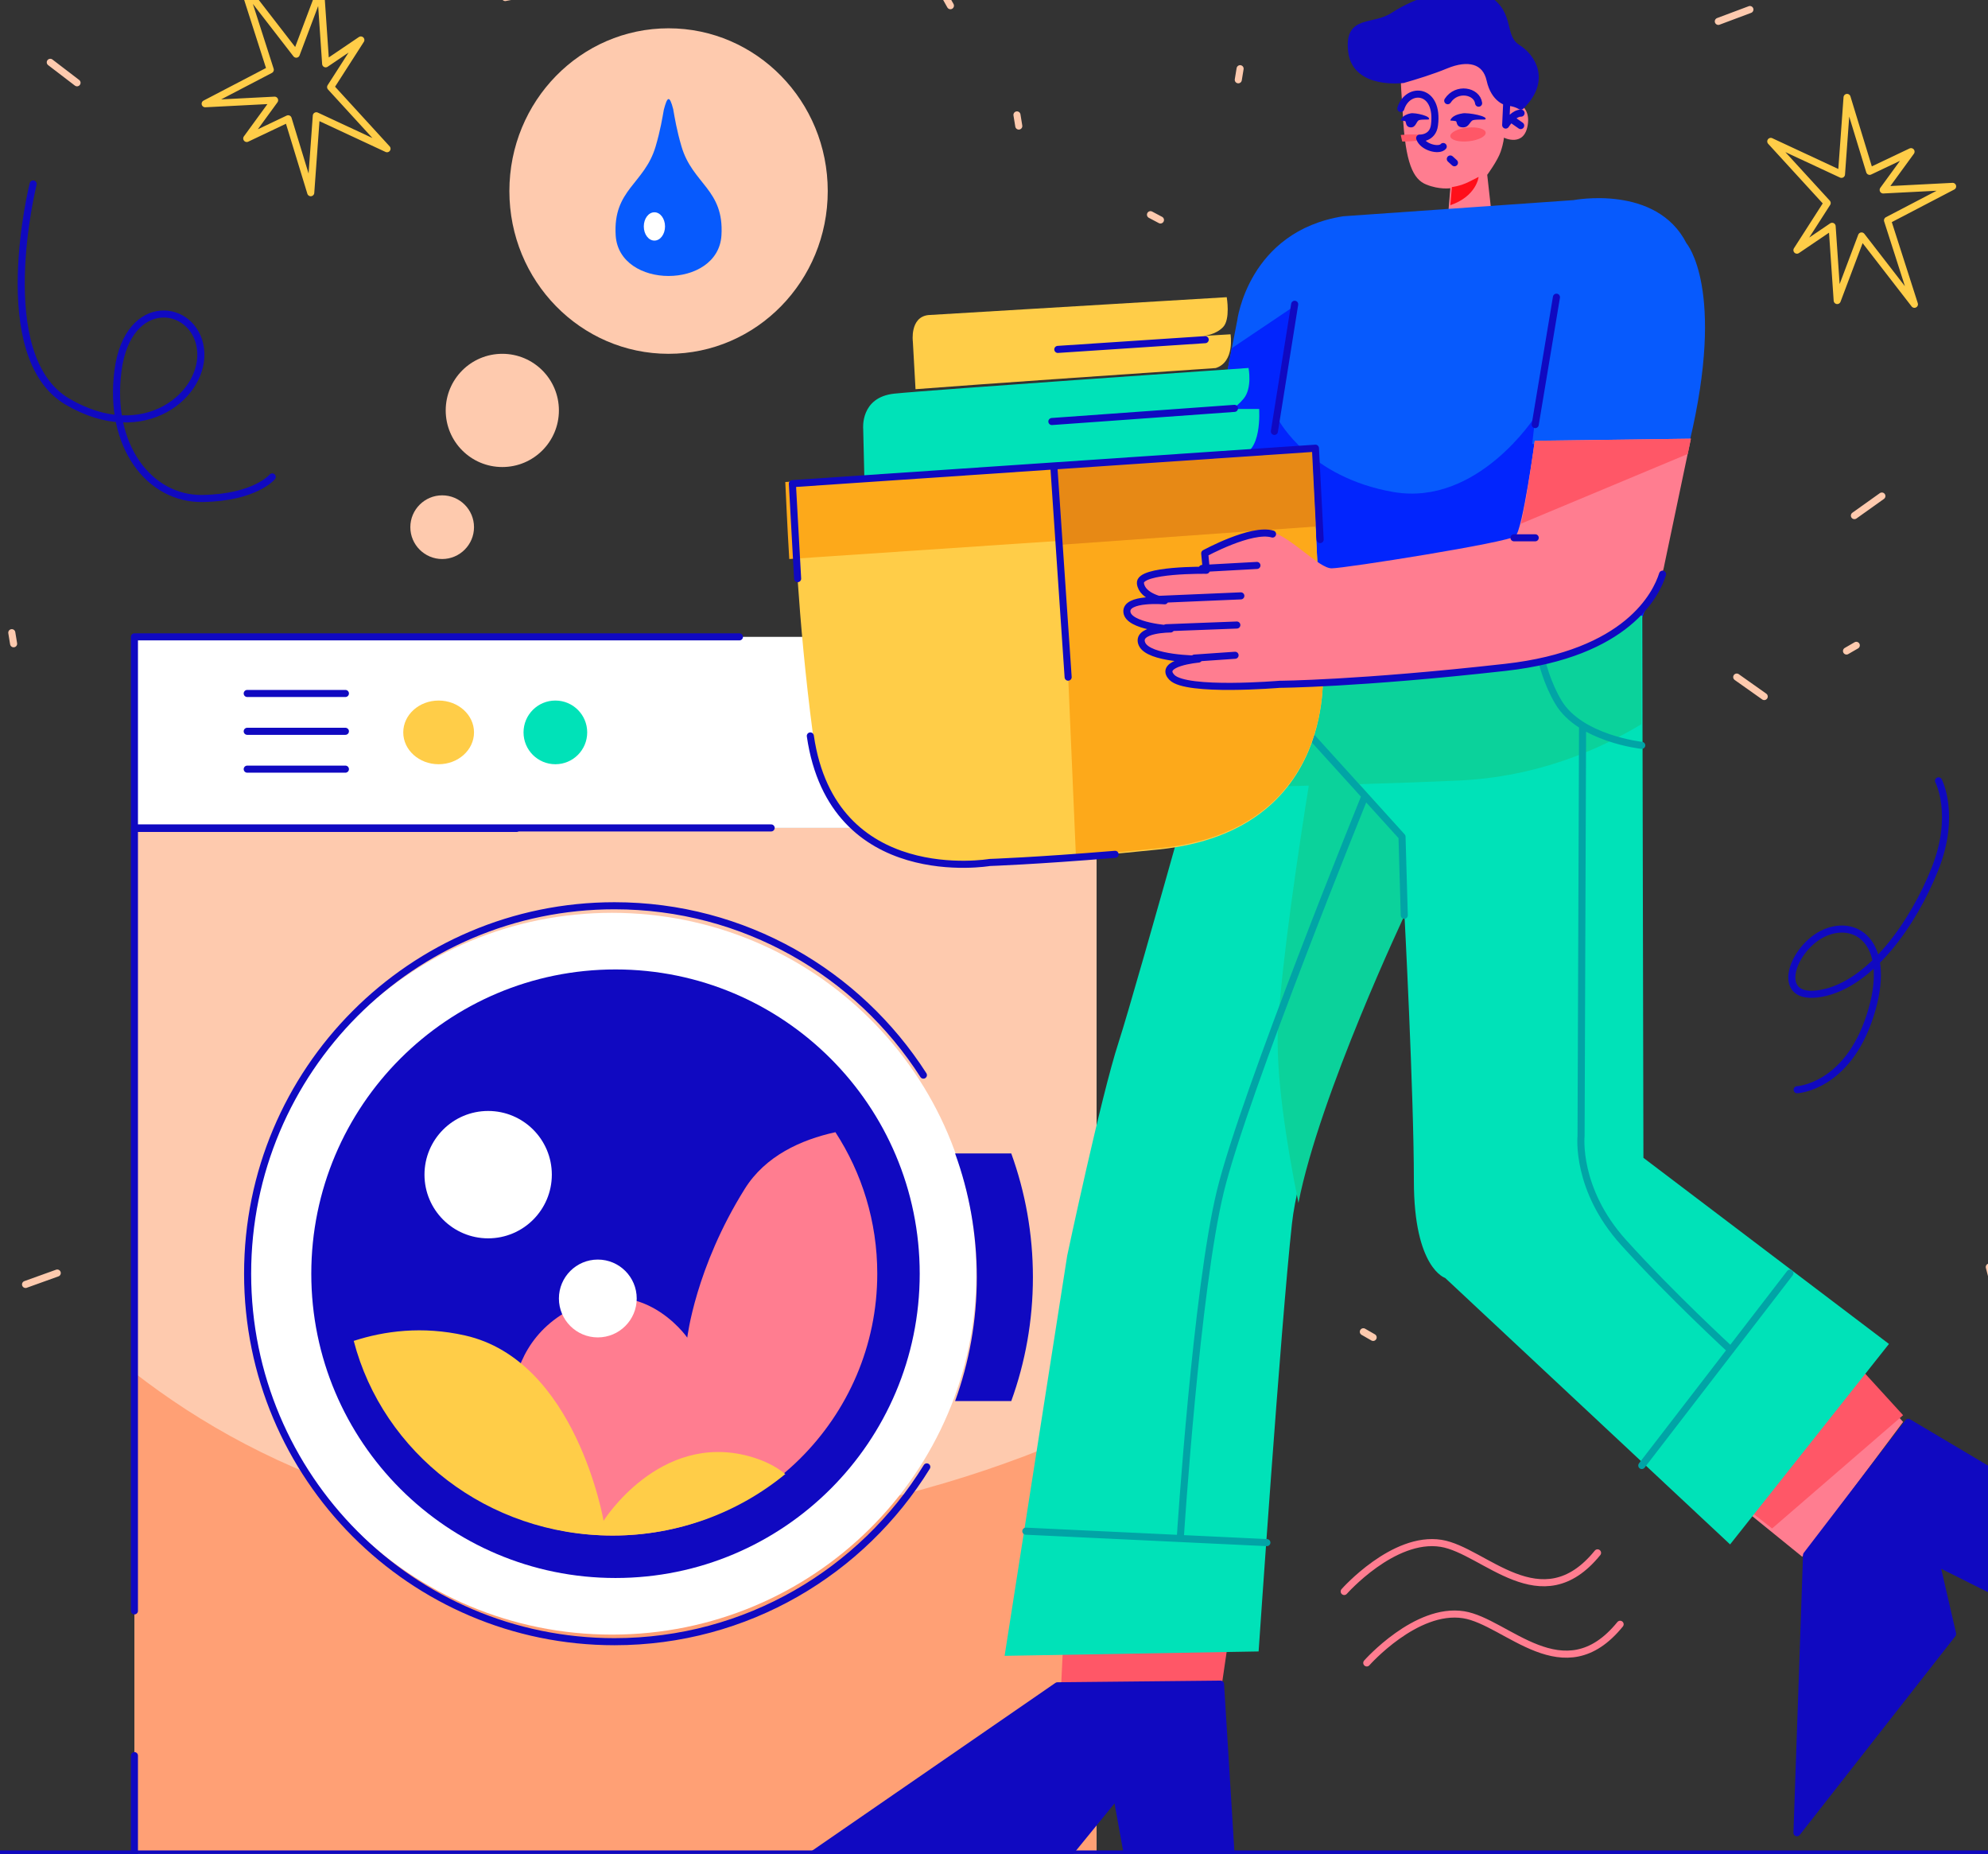 <svg width="281" height="262" viewBox="0 0 281 262" fill="none" xmlns="http://www.w3.org/2000/svg">
<rect x="0" y="0" width="281" height="262" fill="#333333" stroke="none"/>
<g clip-path="url(#clip0_47_3739)">
<path d="M262.117 72.866L266 70.1M143.746 16.239L144.003 17.813M261 92L262.383 91.199M162.619 30.338L164.028 31.085M169.835 -13L165.092 -12.6M134.34 0.805L132 -3.358" stroke="#FECAAE" stroke-linecap="round" stroke-linejoin="round"/>
<path d="M254.021 154C254.021 154 261.056 153.663 264.321 143.579C267.585 133.495 262.573 129.829 257.96 131.809C253.347 133.779 250.472 141.67 257.454 140.374C264.436 139.079 270.46 130.459 273.503 122.799C276.546 115.138 274.008 110.345 274.008 110.345M4.686 26C4.686 26 -1.391 50.34 9.53 56.757C20.451 63.184 29.18 55.63 28.337 49.266C27.495 42.901 18.091 41.605 16.68 52.363C15.27 63.122 21.187 70.56 28.621 70.445C36.056 70.329 38.478 67.4 38.478 67.4" stroke="#1009C1" stroke-linecap="round" stroke-linejoin="round"/>
<path fill-rule="evenodd" clip-rule="evenodd" d="M19 117H155V262H19V117Z" fill="#FECAAE"/>
<path fill-rule="evenodd" clip-rule="evenodd" d="M154.991 201.503V262H19V194C37.132 208.081 66.035 221.049 108.32 215.032C126.488 212.442 141.938 207.555 155 201.503H154.991Z" fill="#FFA075"/>
<path d="M266.185 26.842L276 26.339L266.797 31.14L270.6 43L263.126 33.345L259.686 42.47L258.968 31.982L253.994 35.351L258.267 28.692L250.296 19.983L260.289 24.637L261.078 13.767L264.27 24.212L270.122 21.433L266.185 26.834V26.842ZM38.815 14.158L29 14.661L38.203 9.86L34.4 -2L41.874 7.655L45.314 -1.47L46.032 9.018L51.006 5.649L46.733 12.308L54.704 21.017L44.711 16.363L43.922 27.233L40.73 16.788L34.878 19.567L38.815 14.166V14.158Z" stroke="#FFCD48" stroke-linecap="round" stroke-linejoin="round"/>
<path fill-rule="evenodd" clip-rule="evenodd" d="M62.5 70C64.989 70 67 72.02 67 74.5C67 76.98 64.98 79 62.5 79C60.02 79 58 76.98 58 74.5C58 72.02 60.02 70 62.5 70Z" fill="#FECAAE"/>
<path fill-rule="evenodd" clip-rule="evenodd" d="M71 50C75.42 50 79 53.58 79 58C79 62.42 75.42 66 71 66C66.58 66 63 62.42 63 58C63 53.58 66.58 50 71 50Z" fill="#FECAAE"/>
<path fill-rule="evenodd" clip-rule="evenodd" d="M86.5 129C114.941 129 138 151.835 138 180C138 208.165 114.941 231 86.5 231C58.059 231 35 208.165 35 180C35 151.835 58.059 129 86.5 129Z" fill="white"/>
<path fill-rule="evenodd" clip-rule="evenodd" d="M19 90H155V117H19V90Z" fill="white"/>
<path fill-rule="evenodd" clip-rule="evenodd" d="M87 137C110.748 137 130 156.252 130 180C130 203.748 110.748 223 87 223C63.252 223 44 203.748 44 180C44 156.252 63.252 137 87 137Z" fill="#1009C1"/>
<path fill-rule="evenodd" clip-rule="evenodd" d="M142.94 163C144.918 168.462 146 174.357 146 180.5C146 186.643 144.918 192.538 142.94 198H135C136.987 192.538 138.069 186.643 138.069 180.5C138.069 174.357 136.987 168.462 135 163H142.94Z" fill="#1009C1"/>
<path d="M131 207.298C121.863 222.125 105.512 232 86.856 232C58.219 232 35 208.716 35 180C35 151.284 58.219 128 86.856 128C105.183 128 121.294 137.536 130.52 151.935" stroke="#1009C1" stroke-linecap="round" stroke-linejoin="round"/>
<path fill-rule="evenodd" clip-rule="evenodd" d="M211.244 6.112C211.244 6.112 209.314 2.633 203.133 4.605C196.951 6.578 197.916 9.3 198.282 16.168C198.649 23.036 199.73 25.328 201.596 26.077C203.463 26.835 205 26.598 205 26.598L204.634 31L210.869 30.534L210.216 24.707C210.216 24.707 211.69 22.707 212.119 21.428C212.548 20.15 212.575 19.456 212.575 19.456C212.575 19.456 215.514 20.899 215.96 17.538C216.416 14.177 212.816 14.058 212.816 14.058C212.816 14.058 213.245 8.332 211.244 6.094V6.112Z" fill="#FF7D90"/>
<path fill-rule="evenodd" clip-rule="evenodd" d="M198.369 11.22C200.036 10.746 202.474 9.993 204.345 9.214C207.492 7.906 210.002 8.48 210.622 11.292C211.243 14.104 213.069 14.436 213.069 14.436C213.069 14.436 214.089 14.472 214.967 15C218.655 11.399 216.598 8.095 214.497 6.778C212.023 5.211 213.734 2.058 210.223 -0.154C206.703 -2.367 199.983 0.24 197.03 2.201C194.078 4.163 190.478 2.461 191.063 7.288C191.657 12.125 198.36 11.229 198.36 11.229L198.369 11.22Z" fill="#1009C1" stroke="#1009C1" stroke-linecap="round" stroke-linejoin="round"/>
<path fill-rule="evenodd" clip-rule="evenodd" d="M239 207.223L254.746 220L269 200.945L257.597 188L239 207.223Z" fill="#FF7D90"/>
<path fill-rule="evenodd" clip-rule="evenodd" d="M239 207.008L250.483 216L269 199.995L258.051 188L239 207.008Z" fill="#FF5767"/>
<path fill-rule="evenodd" clip-rule="evenodd" d="M150.823 221L150 238L172.749 237.771L175 222.416L150.823 221Z" fill="#FF5767"/>
<path fill-rule="evenodd" clip-rule="evenodd" d="M198 19.077C198.063 19.407 198.127 19.713 198.201 20C198.455 20 198.73 20 199.005 19.982C200.687 19.914 202.031 19.639 201.999 19.376C201.968 19.107 200.571 18.948 198.889 19.015C198.582 19.028 198.286 19.046 198 19.07V19.077Z" fill="#FF5767"/>
<path fill-rule="evenodd" clip-rule="evenodd" d="M205.221 26.437L205 29C208.717 27.732 209 25 209 25C209 25 208.885 25.071 207.637 25.692C206.389 26.313 205.221 26.437 205.221 26.437Z" fill="#FF0F1A"/>
<path d="M203.999 20.705C203.409 21.396 201.099 20.822 200.665 19.517C200.665 19.517 202.515 19.605 202.758 17.697C203.435 12.499 198.99 12.178 198 15.332M204.633 14.232C205.901 12.285 208.766 12.83 209 14.582" stroke="#1009C1" stroke-linecap="round" stroke-linejoin="round"/>
<path fill-rule="evenodd" clip-rule="evenodd" d="M206.708 16.029C205.086 16.284 205 17.034 205 17.034C205 17.034 205.623 17.074 205.795 17.129C205.967 17.185 205.795 17.967 206.751 17.999C207.707 18.039 207.717 17.09 208.265 16.97C208.813 16.85 209.876 16.93 209.94 16.874C210.445 16.443 207.599 15.885 206.708 16.021V16.029Z" fill="#1009C1"/>
<path fill-rule="evenodd" clip-rule="evenodd" d="M199.366 16.029C198.069 16.284 198 17.034 198 17.034C198 17.034 198.498 17.074 198.636 17.129C198.773 17.185 198.636 17.967 199.401 17.999C200.165 18.039 200.174 17.09 200.612 16.97C201.05 16.85 201.901 16.93 201.952 16.874C202.356 16.443 200.079 15.885 199.366 16.021V16.029Z" fill="#1009C1"/>
<path d="M205 22.468L205.584 23M212.996 14L212.826 17.675C213.32 16.947 214.102 15.988 215 15.988M214.946 17.746L213.544 16.769" stroke="#1009C1" stroke-linecap="round" stroke-linejoin="round"/>
<path fill-rule="evenodd" clip-rule="evenodd" d="M189.867 30.562L222.412 28.281C222.412 28.281 234.126 26.009 238.379 34.379C238.379 34.379 243.976 40.809 238.812 62.453C233.649 84.097 231.89 87.617 231.89 87.617L175.191 89L179.576 65.174L171 65.228L174.872 45.327C174.872 45.327 176.411 32.7 189.858 30.562H189.867Z" fill="#075AFD"/>
<path fill-rule="evenodd" clip-rule="evenodd" d="M236 74.157C233.051 85.462 231.98 87.617 231.98 87.617L175.197 89L179.589 65.178L171 65.232L174.126 49.196L183.343 43L180.766 59.423C180.766 59.423 185.052 67.477 196.97 69.533C208.888 71.581 217.025 58.812 217.025 58.812L216.573 62.745H217.246L236 74.166V74.157Z" fill="#0225FD"/>
<path d="M220 42L217 60" stroke="#1009C1" stroke-linecap="round" stroke-linejoin="round"/>
<path fill-rule="evenodd" clip-rule="evenodd" d="M232.133 87L232.294 163.622L267 189.924L244.545 218.254L204.272 180.599C204.272 180.599 199.849 179.252 199.849 166.881C199.849 154.509 198.491 128.774 198.491 128.774C198.491 128.774 184.194 158.45 182.612 172.956C181.022 187.453 177.903 233.38 177.903 233.38L142 234L150.846 177.455C150.846 177.455 155.609 154.969 158.102 147.327C160.595 139.684 174.829 88.39 174.838 88.373L232.133 87.009V87Z" fill="#00E2B8"/>
<path fill-rule="evenodd" clip-rule="evenodd" d="M198.711 128.972C198.711 128.972 186.537 154.66 183.533 170C181.81 161.449 180.238 151.412 180.662 144.73C181.245 135.378 183.568 119.94 184.991 111.024C179.628 111.167 174.151 111.3 169 111.407C172.41 99.057 175.326 88.379 175.326 88.37L231.973 87L232 102.34C226.116 105.917 217.299 109.797 206.185 110.304C202.112 110.491 197.289 110.66 192.156 110.82L198.384 117.805L198.702 128.98L198.711 128.972Z" fill="#0BD29B"/>
<path d="M217.104 88C217.104 88 217.22 94.054 220.265 99.216C223.32 104.377 232.055 105.332 232.055 105.332M232.064 207.103L253 179.925M223.694 102.548L223.48 160.535C223.48 160.535 222.687 168.047 229.473 175.568C236.259 183.081 244.647 190.787 244.647 190.787M185.055 103.767L198.172 118.244L198.492 129.345M145 216.383L179.071 218M192.945 112.482C192.945 112.482 175.891 154.427 172.499 168.339C169.106 182.25 166.862 216.851 166.844 217.143" stroke="#01A4A6" stroke-linecap="round" stroke-linejoin="round"/>
<path fill-rule="evenodd" clip-rule="evenodd" d="M112 68.091L185.376 63L186.937 94.127C186.937 94.127 189.384 117.443 163.78 120.047C138.166 122.651 140.061 121.741 140.061 121.741C140.061 121.741 118.026 125.575 114.903 103.73C112.728 87.261 112.263 73.584 112 68.091Z" fill="#FFCD48"/>
<path fill-rule="evenodd" clip-rule="evenodd" d="M149 65.541L185.389 63L186.937 94.022C186.937 94.022 189.365 117.259 163.971 119.854C159.056 120.351 155.159 120.725 152.08 121L150.992 95.781L149 65.541Z" fill="#FDA91A"/>
<path fill-rule="evenodd" clip-rule="evenodd" d="M111.009 68.115L185.448 63L186 73.992L111.561 79C111.267 74.189 111.116 70.427 111 68.115H111.009Z" fill="#FDA91A"/>
<path fill-rule="evenodd" clip-rule="evenodd" d="M149 65.651L185.46 63L186 74.405L149.715 77L149 65.651Z" fill="#E78915"/>
<path fill-rule="evenodd" clip-rule="evenodd" d="M216.928 62.285L239 62L235.23 79.942C235.23 79.942 233.597 91.883 212.705 94.264C191.813 96.645 180.67 96.698 180.67 96.698C180.67 96.698 167.425 97.831 165.394 95.708C163.362 93.586 169.164 93.078 169.164 93.078C169.164 93.078 162.067 93.078 161.144 90.902C160.213 88.726 165.199 88.753 165.199 88.753C165.199 88.753 159.228 88.414 159.006 86.318C158.785 84.222 164.356 84.704 164.356 84.704C164.356 84.704 161.144 84.196 160.923 82.18C160.701 80.165 170.273 80.317 170.273 80.317L170.042 77.882C170.042 77.882 176.687 74.199 179.668 75.109C182.649 76.018 186.428 80.317 188.229 80.317C190.03 80.317 213.202 76.669 214.213 75.76C215.225 74.85 216.937 62.294 216.937 62.294L216.928 62.285Z" fill="#FF7D90"/>
<path fill-rule="evenodd" clip-rule="evenodd" d="M216.933 62.297L239 62L238.565 64.153L215 74C215.922 69.991 216.933 62.297 216.933 62.297Z" fill="#FF5767"/>
<path d="M175.391 84.207L164 84.693M174.823 88.329L164.843 88.71M174.574 92.602L168.821 93M177.664 79.907L169.922 80.332M183 43L180.132 60.967" stroke="#1009C1" stroke-linecap="round" stroke-linejoin="round"/>
<path fill-rule="evenodd" clip-rule="evenodd" d="M122.186 68L122.011 60.599C122.011 60.599 121.564 56.142 126.401 55.629C131.238 55.115 176.478 52 176.478 52C176.478 52 177.039 54.827 175.786 56.34C174.533 57.853 173.779 57.798 173.779 57.798H177.977C177.977 57.798 178.459 64.29 175.041 64.29C171.624 64.29 157.727 65.506 157.727 65.506L148.491 66.154L122.177 68H122.186Z" fill="#00E2B8"/>
<path fill-rule="evenodd" clip-rule="evenodd" d="M131.196 44.526L173.397 42C173.397 42 173.936 45.114 172.884 46.219C171.833 47.323 170.162 47.468 170.162 47.468L173.936 47.242C173.936 47.242 174.574 51.162 171.833 52.013C161.492 52.719 138.716 54.276 129.408 55L129.031 48.292C129.031 48.292 128.572 44.843 131.196 44.526Z" fill="#FFCD48"/>
<path d="M149.52 49.377L170.353 48M148.681 59.568L157.228 58.955L174.49 57.709M148.955 65.848L150.979 95.695M186.599 76.25L185.936 63.34L112 68.348L112.742 81.776M235 81.144C234.116 83.96 230.05 92.371 212.788 94.309C191.973 96.642 180.872 96.703 180.872 96.703C180.872 96.703 167.675 97.817 165.651 95.73C163.627 93.642 169.408 93.142 169.408 93.142C169.408 93.142 162.337 93.142 161.417 91.002C160.489 88.862 165.457 88.888 165.457 88.888C165.457 88.888 159.508 88.555 159.287 86.494C159.066 84.433 164.617 84.907 164.617 84.907C164.617 84.907 161.417 84.407 161.196 82.425C160.975 80.442 170.513 80.591 170.513 80.591L170.283 78.197C170.283 78.197 176.903 74.575 179.873 75.469" stroke="#1009C1" stroke-linecap="round" stroke-linejoin="round"/>
<path fill-rule="evenodd" clip-rule="evenodd" d="M207.448 18.031C208.828 17.896 209.974 18.215 210 18.755C210.026 19.294 208.932 19.834 207.552 19.969C206.172 20.104 205.026 19.785 205 19.245C204.974 18.706 206.068 18.166 207.448 18.031Z" fill="#FF5767"/>
<path d="M217 76H214" stroke="#1009C1" stroke-linecap="round" stroke-linejoin="round"/>
<path fill-rule="evenodd" clip-rule="evenodd" d="M269.726 201L290 213.041L281.056 224.472L273.66 220.778L276 230.91L254 259L255.353 219.75L269.726 201Z" fill="#1009C1" stroke="#1009C1" stroke-linecap="round" stroke-linejoin="round"/>
<path fill-rule="evenodd" clip-rule="evenodd" d="M172.518 238L174 262H159.337L157.836 253.695L151.064 262H115L149.466 238.235L172.518 238Z" fill="#1009C1" stroke="#1009C1" stroke-linecap="round" stroke-linejoin="round"/>
<path d="M157.618 120.732C146.251 121.671 139.888 121.883 139.888 121.883C139.888 121.883 117.685 125.69 114.538 104M-2 262H286" stroke="#1009C1" stroke-linecap="round" stroke-linejoin="round"/>
<path fill-rule="evenodd" clip-rule="evenodd" d="M62 207.807C67.168 206.132 73.324 208.283 73.324 208.283C73.324 208.283 68.351 193.07 79.195 185.904C90.038 178.747 97.145 189.033 97.145 189.033C97.145 189.033 98.275 179.188 105.275 168.003C108.193 163.341 113.219 161.066 118.085 160C121.83 165.764 124 172.63 124 179.99C124 200.43 107.277 217 86.649 217C77.211 217 68.582 213.527 62.009 207.807H62Z" fill="#FF7D90"/>
<path fill-rule="evenodd" clip-rule="evenodd" d="M50 189.493C54.319 188.088 59.679 187.368 65.712 188.721C81.443 192.242 85.312 214.919 85.312 214.919C85.312 214.919 93.169 202.379 105.828 205.778C108.019 206.368 109.707 207.253 111 208.311C104.419 213.731 95.889 217 86.561 217C68.918 217 54.112 205.293 50 189.493Z" fill="#FFCD48"/>
<path d="M109 117H19V90H104.516" stroke="#1009C1" stroke-linecap="round" stroke-linejoin="round"/>
<path fill-rule="evenodd" clip-rule="evenodd" d="M62 99C64.763 99 67 101.014 67 103.5C67 105.986 64.763 108 62 108C59.237 108 57 105.986 57 103.5C57 101.014 59.237 99 62 99Z" fill="#FFCD48"/>
<path fill-rule="evenodd" clip-rule="evenodd" d="M78.5 99C80.986 99 83 101.014 83 103.5C83 105.986 80.986 108 78.5 108C76.014 108 74 105.986 74 103.5C74 101.014 76.014 99 78.5 99Z" fill="#00E2B8"/>
<path d="M34.944 108.695H48.822M34.944 103.347H48.822M34.944 98H48.822M19 262V248.1M19 227.649V117.07H73" stroke="#1009C1" stroke-linecap="round" stroke-linejoin="round"/>
<path fill-rule="evenodd" clip-rule="evenodd" d="M69 157C73.974 157 78 161.035 78 166C78 170.965 73.974 175 69 175C64.026 175 60 170.965 60 166C60 161.035 64.026 157 69 157Z" fill="white"/>
<path fill-rule="evenodd" clip-rule="evenodd" d="M84.5 178C87.535 178 90 180.465 90 183.5C90 186.535 87.535 189 84.5 189C81.465 189 79 186.535 79 183.5C79 180.465 81.465 178 84.5 178Z" fill="white"/>
<path fill-rule="evenodd" clip-rule="evenodd" d="M94.5 4C106.923 4 117 14.292 117 27C117 39.708 106.931 50 94.5 50C82.069 50 72 39.708 72 27C72 14.292 82.069 4 94.5 4Z" fill="#FECAAE"/>
<path fill-rule="evenodd" clip-rule="evenodd" d="M95.165 15.492C95.375 16.65 95.641 18.365 96.329 20.699C97.896 26.03 102.378 26.755 101.974 33.271C101.498 40.91 87.502 40.91 87.026 33.271C86.622 26.764 91.095 26.03 92.671 20.699C93.359 18.365 93.625 16.641 93.835 15.492C94.312 13.688 94.624 13.326 95.174 15.492H95.165Z" fill="#075AFD"/>
<path fill-rule="evenodd" clip-rule="evenodd" d="M92.5 30C93.331 30 94 30.896 94 32C94 33.104 93.331 34 92.5 34C91.669 34 91 33.104 91 32C91 30.896 91.669 30 92.5 30Z" fill="white"/>
<path d="M190 224.906C190 224.906 196.96 217.028 203.689 218.1C209.794 219.066 217.851 229.24 225.809 219.447M193.191 235C193.191 235 200.151 227.122 206.88 228.194C212.985 229.16 221.041 239.333 229 229.541" stroke="#FF7D90" stroke-linecap="round" stroke-linejoin="round"/>
<path d="M249.37 98.434L245.483 95.683M288 93.055L284.122 95.825M281.184 179.056L282.365 183.656M192.707 188.204L194.091 189M208.609 -11.851L205.246 -15.222M247.346 1.348L242.882 3.021M175.029 11.275L175.286 9.709M68.589 -17L63.868 -16.354M72.982 -0.651L71.411 -0.35M10.888 11.699L7.107 8.806M-5.22 144.535L-9 141.651M8.092 179.905L3.611 181.516M1.667 89.41L1.924 90.976" stroke="#FECAAE" stroke-linecap="round" stroke-linejoin="round"/>
</g>
<defs>
<clipPath id="clip0_47_3739">
<rect width="281" height="262" fill="white"/>
</clipPath>
</defs>
</svg>
